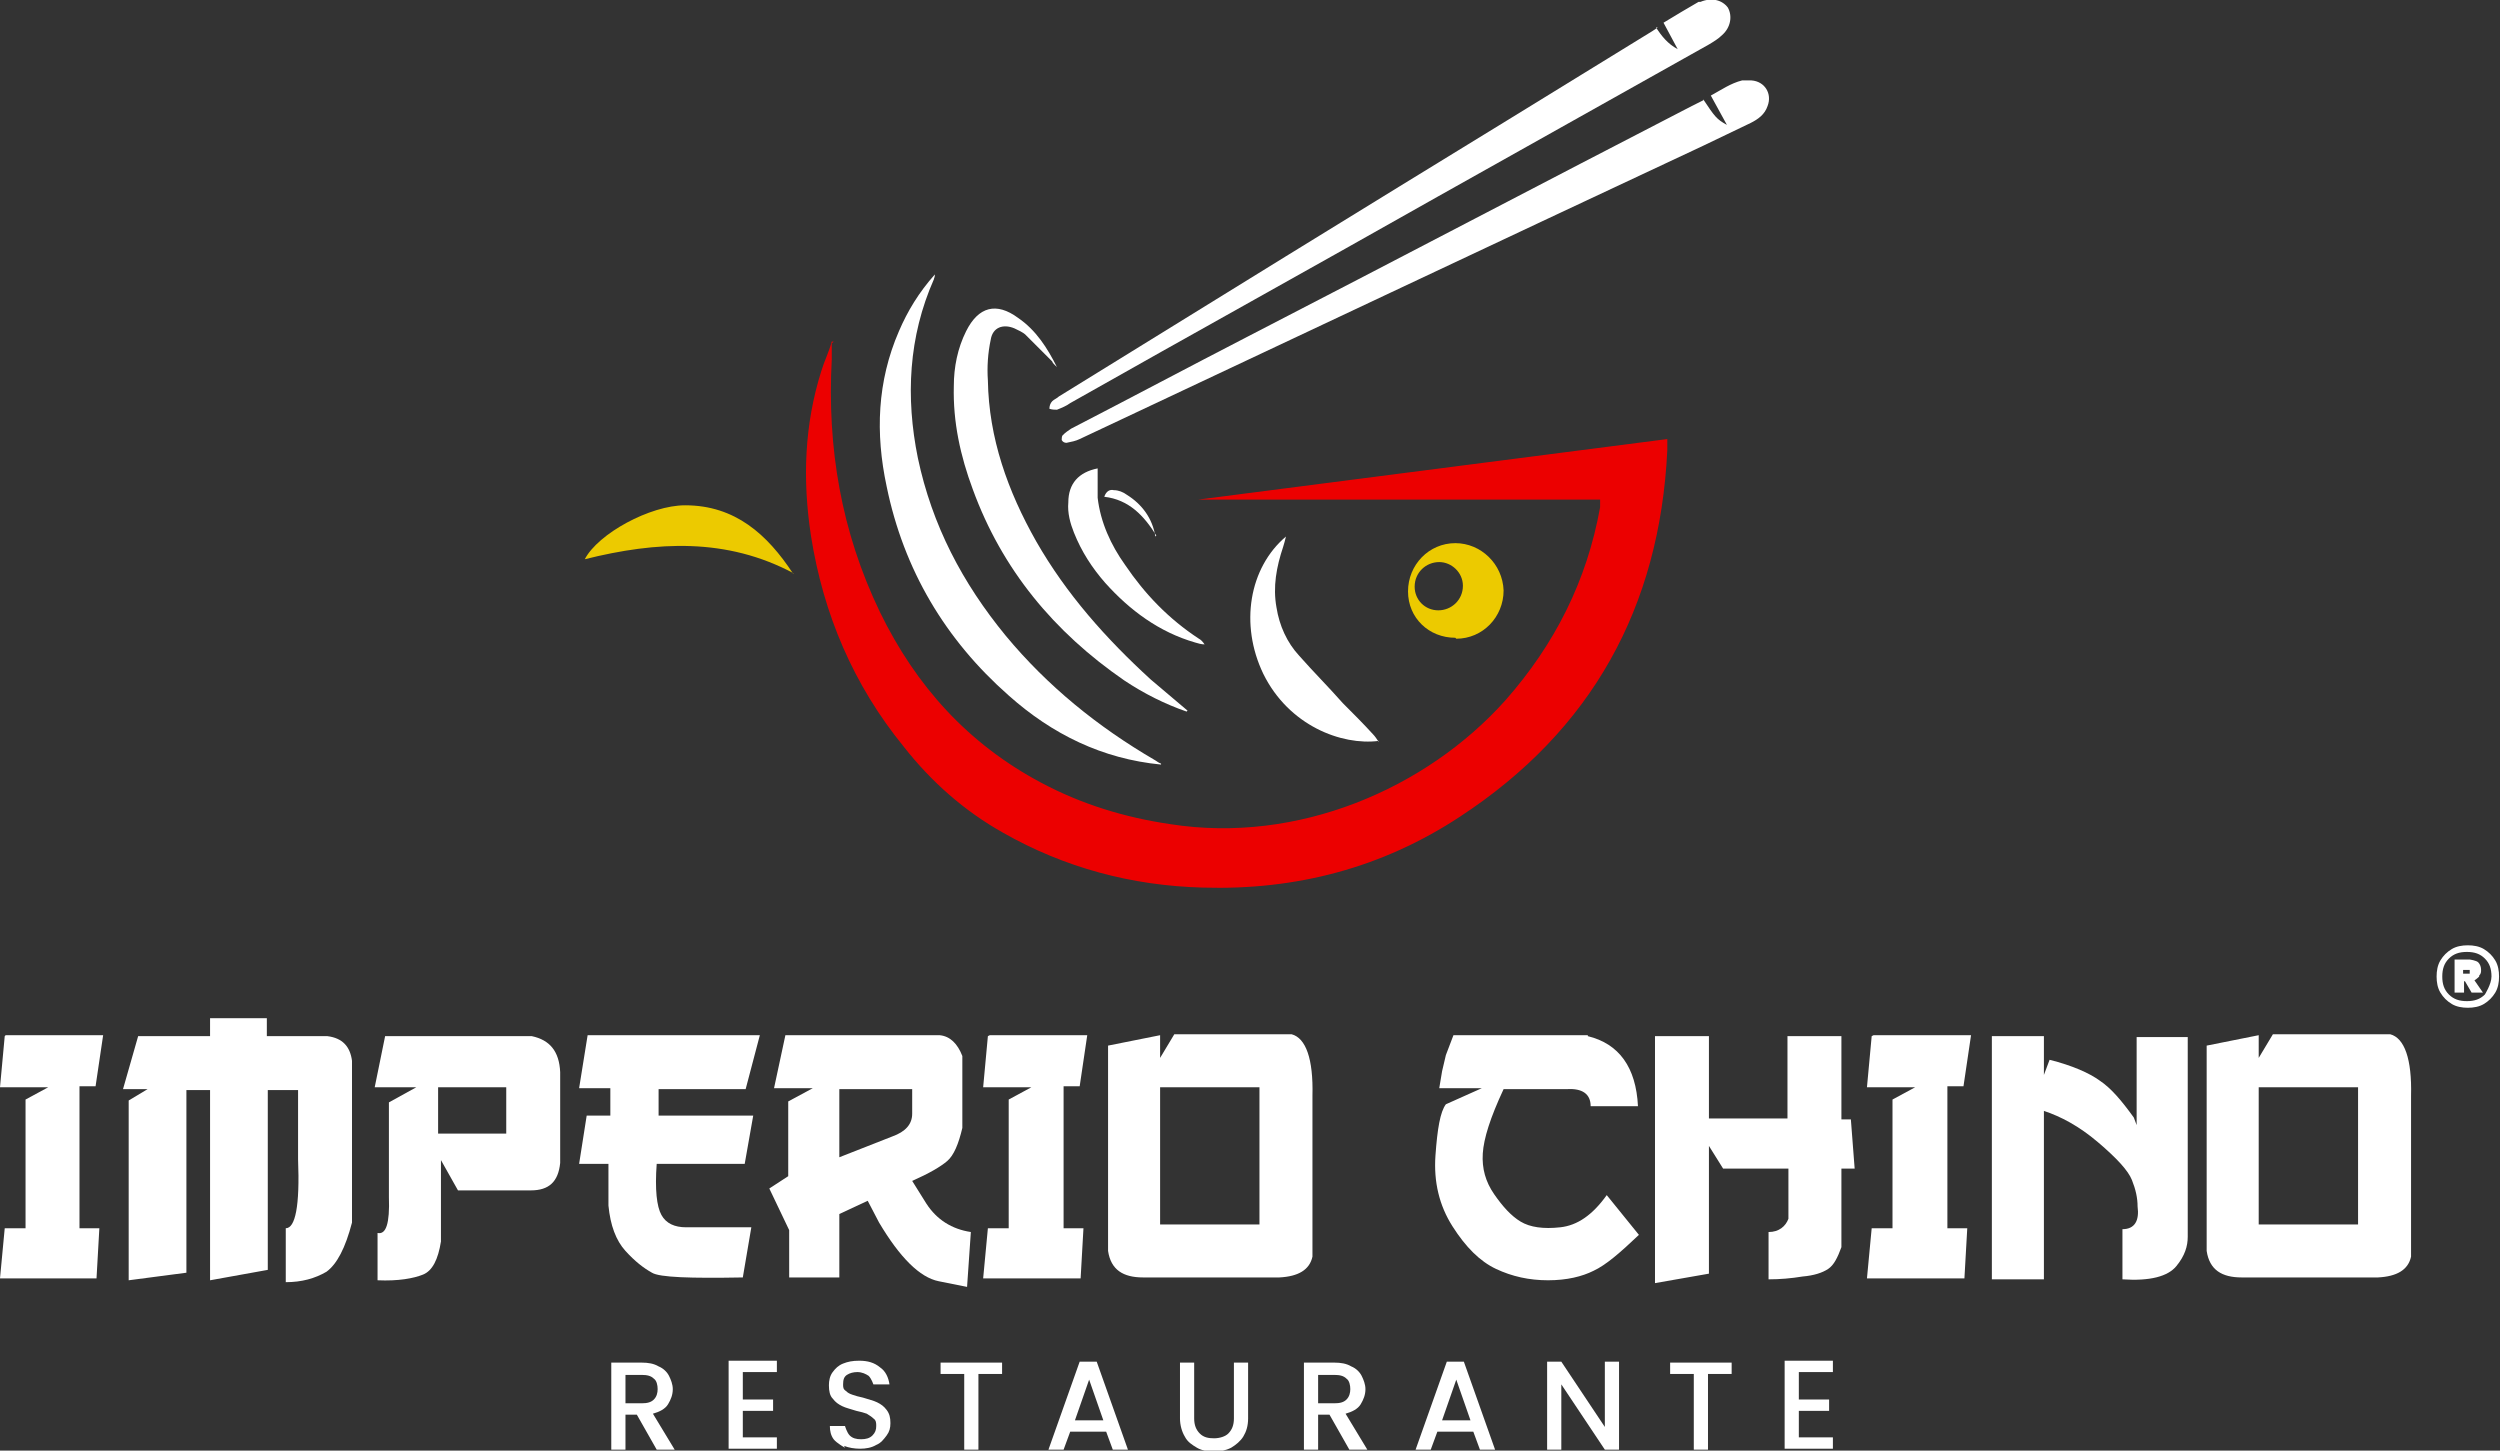 <?xml version="1.0" encoding="UTF-8"?><svg xmlns="http://www.w3.org/2000/svg" viewBox="0 0 26.42 15.33"><rect x="0" y="0" width="26.42" height="15.33" fill="#333333" stroke="none"/><defs><style>.d{fill:#fff;}.e{fill:#ecca00;}.f{fill:#ec0000;}</style></defs><g id="a"/><g id="b"><g id="c"><g><path class="d" d="M.06,10.94H1.09l-.08,.54h-.17v1.5h.21l-.03,.53H0l.05-.53h.22v-1.36l.24-.13H0l.05-.54Z"/><path class="d" d="M2.22,10.76h.6v.19h.64c.16,.02,.24,.11,.26,.26v1.71c-.07,.27-.16,.44-.27,.52-.12,.07-.26,.11-.43,.11v-.57c.1,0,.15-.23,.13-.73v-.73h-.32v1.9l-.61,.11v-2.01h-.25v1.93l-.61,.08v-1.9l.2-.12h-.26l.16-.56h.76v-.19Z"/><path class="d" d="M5.62,10.95c.19,.04,.29,.16,.3,.38v.96c-.02,.2-.12,.29-.31,.29h-.77l-.18-.32v.86c-.03,.19-.09,.31-.19,.35s-.26,.07-.48,.06v-.5c.09,.02,.13-.1,.12-.38v-1l.29-.16h-.44l.11-.54h1.56Zm-.99,.54v.49h.72v-.49h-.72Z"/><path class="d" d="M6.22,10.94h1.81l-.15,.57h-.92v.28h1l-.09,.51h-.93c-.02,.27,0,.45,.05,.54,.05,.09,.14,.13,.26,.13h.69l-.09,.53c-.55,.01-.88,0-.96-.05-.09-.05-.18-.12-.28-.23-.1-.11-.16-.27-.18-.48v-.44h-.31l.08-.51h.25v-.29h-.33l.09-.56Z"/><path class="d" d="M8.31,10.94h1.62c.11,.01,.19,.09,.24,.22v.76c-.04,.17-.09,.29-.16,.35-.07,.06-.19,.13-.37,.21l.15,.24c.11,.17,.27,.27,.47,.3l-.04,.58-.3-.06c-.2-.04-.41-.25-.63-.62l-.12-.23-.3,.14v.67h-.53v-.5l-.21-.44,.2-.13v-.79l.26-.14h-.41l.12-.56Zm.56,.56v.73l.56-.22c.14-.05,.21-.13,.21-.24v-.26h-.77Z"/><path class="d" d="M10.46,10.94h1.03l-.08,.54h-.17v1.5h.21l-.03,.53h-1.03l.05-.53h.22v-1.36l.24-.13h-.51l.05-.54Z"/><path class="d" d="M12.26,10.93v.25l.15-.25h1.24c.15,.04,.23,.26,.22,.65v1.7c-.03,.14-.15,.21-.35,.22h-1.44c-.21,0-.34-.08-.37-.28v-2.17l.55-.11Zm0,.56v1.45h1.05v-1.45h-1.05Z"/><path class="d" d="M16.78,10.95c.33,.08,.51,.33,.53,.74h-.5c0-.13-.09-.19-.25-.18h-.67c-.14,.3-.21,.52-.22,.68s.03,.3,.12,.43c.09,.13,.18,.23,.28,.29s.24,.08,.42,.06,.34-.13,.49-.34l.34,.42c-.2,.19-.35,.32-.48,.38-.12,.06-.28,.1-.48,.1s-.38-.04-.55-.12-.32-.23-.46-.45c-.14-.22-.2-.47-.18-.75s.05-.46,.11-.54l.38-.17h-.45l.03-.18,.04-.17,.08-.21h1.42Z"/><path class="d" d="M17.49,10.95h.57v.87h.83v-.87h.57v.88h.1l.04,.52h-.14v.83c-.04,.11-.08,.19-.14,.23-.06,.04-.15,.07-.27,.08-.12,.02-.24,.03-.36,.03v-.5c.11,0,.18-.06,.21-.14v-.53h-.69l-.15-.24v1.35l-.57,.1v-2.61Z"/><path class="d" d="M19.8,10.94h1.03l-.08,.54h-.17v1.5h.21l-.03,.53h-1.03l.05-.53h.22v-1.36l.24-.13h-.51l.05-.54Z"/><path class="d" d="M21.05,10.95h.55v.41l.06-.16c.24,.06,.42,.14,.53,.22,.12,.08,.23,.21,.36,.39l.03,.08v-.93h.54v2.11c0,.1-.03,.2-.12,.31-.09,.11-.28,.16-.57,.14v-.53c.13,0,.18-.09,.16-.24,0-.09-.02-.18-.06-.28-.04-.1-.16-.23-.36-.4-.2-.17-.39-.27-.57-.33v1.78h-.55v-2.57Z"/><path class="d" d="M23.87,10.93v.25l.15-.25h1.24c.15,.04,.23,.26,.22,.65v1.7c-.03,.14-.15,.21-.35,.22h-1.44c-.21,0-.34-.08-.37-.28v-2.17l.55-.11Zm0,.56v1.45h1.05v-1.45h-1.05Z"/></g><g><path class="d" d="M6.94,15.32l-.21-.37h-.12v.37h-.15v-.92h.32c.07,0,.13,.01,.18,.04,.05,.02,.09,.06,.11,.1s.04,.09,.04,.14c0,.06-.02,.11-.05,.16s-.09,.08-.16,.1l.23,.38h-.18Zm-.33-.49h.17c.06,0,.1-.01,.13-.04s.04-.07,.04-.11-.01-.09-.04-.11c-.03-.03-.07-.04-.13-.04h-.17v.31Z"/><path class="d" d="M7.85,14.52v.27h.32v.12h-.32v.28h.36v.12h-.51v-.93h.51v.12h-.36Z"/><path class="d" d="M8.93,15.3s-.09-.05-.12-.09-.04-.09-.04-.14h.16s.02,.07,.05,.1c.03,.03,.07,.04,.12,.04s.09-.01,.12-.04,.04-.06,.04-.1c0-.03,0-.06-.03-.08-.02-.02-.04-.03-.07-.05-.03-.01-.06-.02-.11-.03-.06-.02-.11-.03-.15-.05-.04-.02-.07-.04-.1-.08-.03-.03-.04-.08-.04-.14,0-.05,.01-.1,.04-.14,.03-.04,.06-.07,.11-.09,.05-.02,.1-.03,.17-.03,.09,0,.16,.02,.22,.07,.06,.04,.09,.11,.1,.18h-.17s-.02-.06-.05-.09c-.03-.02-.07-.04-.12-.04-.04,0-.08,.01-.11,.03-.03,.02-.04,.05-.04,.1,0,.03,0,.05,.03,.07,.02,.02,.04,.03,.07,.04,.03,.01,.06,.02,.11,.03,.06,.02,.11,.03,.15,.05,.04,.02,.07,.04,.1,.08,.03,.04,.04,.08,.04,.14,0,.05-.01,.09-.04,.13s-.06,.08-.11,.1c-.05,.03-.11,.04-.17,.04-.06,0-.12-.01-.17-.03Z"/><path class="d" d="M10.59,14.4v.12h-.25v.8h-.15v-.8h-.25v-.12h.65Z"/><path class="d" d="M11.7,15.13h-.39l-.07,.19h-.16l.33-.93h.18l.33,.93h-.16l-.07-.19Zm-.04-.12l-.15-.43-.15,.43h.3Z"/><path class="d" d="M12.62,14.4v.59c0,.07,.02,.12,.06,.16,.04,.04,.09,.05,.15,.05s.12-.02,.15-.05c.04-.04,.06-.09,.06-.16v-.59h.15v.59c0,.08-.02,.14-.05,.19-.03,.05-.08,.09-.13,.12-.06,.03-.12,.04-.18,.04s-.13-.01-.18-.04-.1-.06-.13-.12c-.03-.05-.05-.12-.05-.19v-.59h.15Z"/><path class="d" d="M14.26,15.32l-.21-.37h-.12v.37h-.15v-.92h.32c.07,0,.13,.01,.18,.04,.05,.02,.09,.06,.11,.1s.04,.09,.04,.14c0,.06-.02,.11-.05,.16s-.09,.08-.16,.1l.23,.38h-.18Zm-.33-.49h.17c.06,0,.1-.01,.13-.04s.04-.07,.04-.11-.01-.09-.04-.11c-.03-.03-.07-.04-.13-.04h-.17v.31Z"/><path class="d" d="M15.58,15.13h-.39l-.07,.19h-.16l.33-.93h.18l.33,.93h-.16l-.07-.19Zm-.04-.12l-.15-.43-.15,.43h.3Z"/><path class="d" d="M17.11,15.32h-.15l-.46-.69v.69h-.15v-.93h.15l.46,.69v-.69h.15v.93Z"/><path class="d" d="M18.3,14.4v.12h-.25v.8h-.15v-.8h-.25v-.12h.65Z"/><path class="d" d="M19.01,14.52v.27h.32v.12h-.32v.28h.36v.12h-.51v-.93h.51v.12h-.36Z"/></g><path class="d" d="M26.25,10.03c.05,.03,.09,.07,.12,.12,.03,.05,.04,.11,.04,.17s-.01,.12-.04,.17c-.03,.05-.07,.09-.12,.12-.05,.03-.11,.04-.17,.04s-.12-.01-.17-.04c-.05-.03-.09-.07-.12-.12-.03-.05-.04-.11-.04-.17s.01-.12,.04-.17c.03-.05,.07-.09,.12-.12,.05-.03,.11-.04,.17-.04s.12,.01,.17,.04Zm.01,.48s.07-.11,.07-.19-.02-.14-.07-.19-.11-.07-.19-.07-.14,.02-.19,.07-.07,.11-.07,.19,.02,.14,.07,.19,.11,.07,.19,.07,.14-.02,.19-.07Zm-.06-.19s-.03,.03-.05,.04l.09,.13h-.12l-.07-.12h-.01v.12h-.1v-.35h.16s.07,.01,.09,.03c.02,.02,.03,.05,.03,.08,0,.02,0,.04-.02,.06Zm-.17-.03h.05s.02,0,.02,0,0-.01,0-.02,0-.02,0-.02-.01,0-.02,0h-.05v.05Z"/><g><path class="f" d="M8.79,3.63c0,.06,0,.11,0,.17-.05,.93,.1,1.82,.51,2.67,.38,.78,.93,1.39,1.7,1.8,.43,.23,.89,.37,1.37,.44,1.34,.21,2.7-.37,3.54-1.31,.52-.59,.86-1.26,1-2.04,0-.02,0-.03,0-.05,0,0,0-.01,0-.03h-4.25l4.96-.64s0,.08,0,.12c-.08,1.66-.8,2.96-2.19,3.87-.82,.54-1.73,.78-2.72,.75-.75-.02-1.46-.21-2.11-.58-.41-.23-.76-.54-1.05-.91-.53-.65-.85-1.4-.98-2.23-.09-.59-.07-1.17,.11-1.74,.03-.1,.08-.2,.11-.31h.02Z"/><path class="d" d="M17.5,.29c.06,.09,.12,.17,.23,.23l-.15-.28c.13-.08,.25-.15,.37-.22h.02c.12-.05,.23-.02,.29,.06,.05,.09,.03,.21-.06,.29-.04,.04-.09,.07-.14,.1-.96,.54-1.91,1.07-2.87,1.61-1.29,.73-2.59,1.45-3.88,2.18-.04,.03-.09,.05-.14,.07-.02,0-.05,0-.08-.01,0-.03,.01-.06,.03-.08,.02-.02,.05-.03,.07-.05,1.6-.99,3.19-1.97,4.79-2.95,.49-.3,.99-.61,1.48-.91l.06-.04Z"/><path class="d" d="M18,1.05c.12,.18,.14,.21,.25,.27l-.17-.31c.11-.06,.21-.13,.33-.16,.03,0,.06,0,.1,0,.14,.01,.22,.14,.17,.27-.03,.09-.1,.14-.18,.18-.17,.08-.33,.16-.5,.24-2.2,1.03-4.4,2.07-6.59,3.1-.04,.02-.09,.03-.14,.04-.02,0-.04-.01-.05-.03,0-.01,0-.04,.01-.05,.03-.03,.06-.05,.09-.07,.62-.32,1.24-.65,1.86-.97,1.57-.81,3.13-1.63,4.7-2.44,.04-.02,.08-.04,.12-.06Z"/><path class="d" d="M12.27,8.08c-.62-.06-1.15-.32-1.61-.73-.67-.59-1.11-1.33-1.29-2.21-.12-.56-.1-1.11,.13-1.64,.09-.21,.21-.41,.38-.6,0,.03-.01,.04-.01,.05-.27,.61-.3,1.25-.17,1.89,.15,.71,.47,1.32,.93,1.88,.44,.53,.97,.96,1.57,1.31,.02,.01,.04,.03,.07,.04Z"/><path class="d" d="M12.54,7.52c-.23-.08-.45-.19-.66-.33-.74-.51-1.29-1.17-1.6-2.02-.13-.35-.21-.71-.2-1.09,0-.2,.04-.4,.13-.58,.13-.26,.32-.31,.55-.14,.19,.13,.31,.32,.41,.52,0,0-.02-.02-.03-.03,0,0-.02-.02-.02-.03-.09-.09-.19-.19-.28-.28-.03-.03-.08-.05-.12-.07-.12-.05-.23-.01-.25,.12-.03,.14-.04,.29-.03,.43,.01,.61,.21,1.17,.51,1.7,.32,.56,.74,1.03,1.21,1.46,.13,.11,.26,.22,.39,.33Z"/><path class="d" d="M14.57,7.83c-.39,.05-.95-.16-1.22-.71-.25-.52-.15-1.12,.24-1.45-.01,.04-.02,.08-.03,.11-.07,.21-.11,.42-.07,.64,.03,.19,.11,.37,.24,.51,.15,.17,.31,.33,.46,.5,.11,.11,.22,.22,.32,.33,.02,.02,.04,.05,.06,.08Z"/><path class="e" d="M8.39,6.06c-.71-.38-1.45-.34-2.21-.15,.14-.27,.69-.57,1.06-.57,.53,0,.87,.31,1.14,.72Z"/><path class="e" d="M15.38,6.74c-.28,0-.5-.21-.5-.49,0-.28,.22-.51,.5-.51,.27,0,.5,.22,.51,.5,0,.28-.22,.51-.5,.51Zm-.18-.29c.14,0,.26-.11,.26-.26,0-.14-.12-.25-.25-.25-.14,0-.26,.11-.26,.26,0,.14,.11,.25,.25,.25Z"/><path class="d" d="M11.6,4.95c0,.11,0,.21,0,.31,.03,.26,.14,.5,.29,.71,.21,.31,.46,.57,.78,.78,.02,.01,.04,.03,.06,.06-.03,0-.07-.01-.1-.02-.38-.11-.69-.34-.95-.63-.14-.16-.25-.33-.33-.53-.04-.1-.07-.21-.06-.32,0-.2,.11-.32,.31-.36Z"/><path class="d" d="M12.22,5.66c-.13-.21-.29-.38-.55-.41,.02-.06,.06-.08,.1-.07,.05,0,.1,.02,.14,.05,.16,.1,.27,.25,.3,.44Z"/></g></g></g></svg>